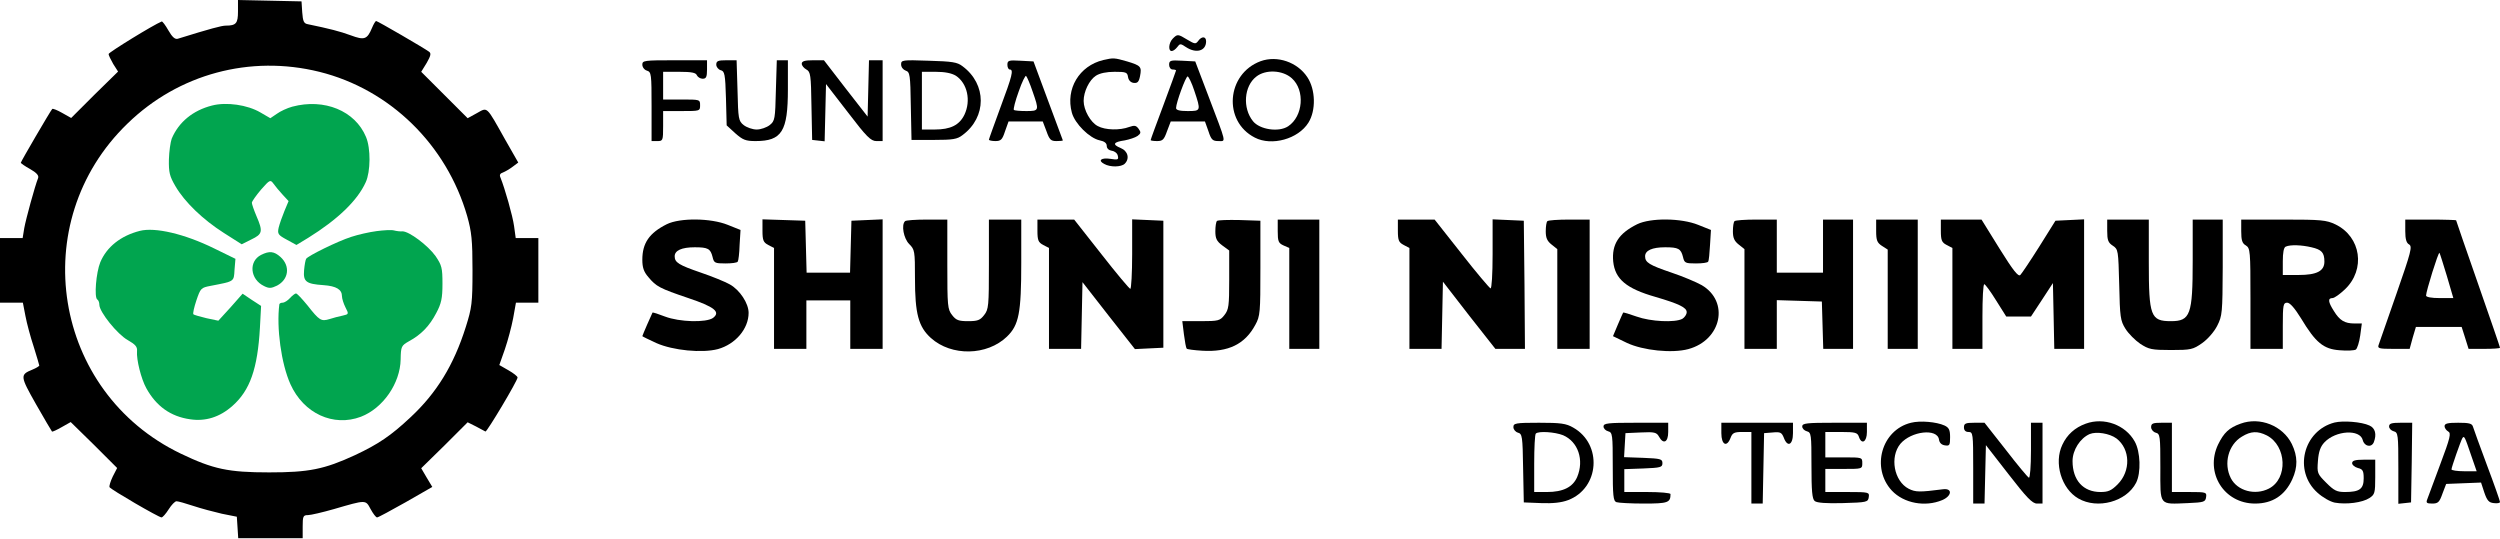 <svg width="1253" height="270" viewBox="0 0 1253 270" fill="none" xmlns="http://www.w3.org/2000/svg">
<path d="M119.278 5.786C119.278 11.688 118.352 12.845 113.141 12.845C111.056 12.845 105.498 14.349 89.053 19.441C87.664 19.788 86.274 18.515 84.421 15.275C82.916 12.614 81.41 10.646 81.063 10.762C76.778 12.498 54.428 26.268 54.428 27.079C54.428 27.657 55.47 29.856 56.744 32.054L59.176 35.873L47.364 47.445L35.668 59.133L31.151 56.587C28.719 55.199 26.403 54.273 26.172 54.62C25.361 55.43 10.422 81.004 10.422 81.583C10.422 81.814 12.507 83.318 15.055 84.707C18.297 86.559 19.571 87.947 19.108 89.22C17.486 93.27 12.97 109.818 12.159 114.331L11.349 119.307H5.674H0V135.508V151.709H5.674H11.465L12.738 158.305C13.433 162.008 15.286 168.951 16.907 173.811C18.413 178.672 19.687 182.953 19.687 183.185C19.687 183.532 18.181 184.458 16.213 185.268C9.959 187.813 10.075 188.508 18.065 202.626C22.234 209.916 25.824 216.049 26.056 216.281C26.288 216.512 28.488 215.471 30.92 214.082L35.436 211.536L47.132 222.992L58.713 234.564L56.512 238.846C55.354 241.276 54.66 243.59 54.891 244.169C55.702 245.442 79.557 259.328 80.947 259.328C81.526 259.328 83.147 257.477 84.537 255.278C85.927 253.08 87.664 251.228 88.474 251.228C89.285 251.228 92.991 252.269 96.812 253.542C100.634 254.815 107.119 256.551 111.172 257.477L118.699 258.981L119.047 264.304L119.394 269.743H135.607H151.703V263.957C151.703 258.75 151.935 258.171 154.367 258.171C155.756 258.171 161.662 256.783 167.337 255.162C183.665 250.418 183.202 250.418 185.75 255.162C187.024 257.477 188.413 259.328 188.992 259.328C189.571 259.328 195.94 255.857 203.352 251.691L216.669 244.053L213.89 239.425L211.111 234.68L222.807 223.224L234.387 211.652L238.556 213.735C240.757 214.892 242.957 216.049 243.304 216.281C243.999 216.628 259.401 190.822 259.401 189.202C259.401 188.624 257.317 187.003 254.885 185.615L250.253 182.953L253.032 175.084C254.537 170.687 256.39 163.744 257.201 159.462L258.59 151.709H264.265H269.823V135.508V119.307H264.149H258.475L257.664 113.406C256.969 108.198 253.032 94.428 250.832 88.989C250.253 87.716 250.6 86.906 252.105 86.443C253.264 85.98 255.464 84.707 256.969 83.55L259.749 81.467L253.148 69.895C243.536 52.768 244.462 53.694 239.02 56.703L234.387 59.249L222.807 47.677L211.111 35.989L213.89 31.476C215.859 28.004 216.206 26.731 215.048 25.921C212.732 24.186 189.224 10.531 188.529 10.531C188.182 10.531 187.255 12.035 186.445 14.002C184.013 19.788 182.623 20.251 175.791 17.705C170.464 15.738 165.021 14.349 154.367 12.151C152.282 11.804 151.819 10.762 151.472 6.133L151.124 0.694L135.259 0.347L119.278 0V5.786ZM160.041 35.989C195.477 44.784 223.849 72.556 234.156 108.314C236.356 116.183 236.819 120.349 236.819 135.508C236.819 152.056 236.472 154.255 233.461 163.859C227.439 182.953 218.87 196.955 205.668 209.222C195.94 218.364 189.571 222.645 177.991 228.084C162.473 235.259 154.714 236.763 134.912 236.763C114.414 236.763 106.887 235.143 90.675 227.39C26.403 196.608 12.623 111.438 63.924 61.91C89.516 37.031 125.416 27.426 160.041 35.989Z" fill="black"/>
<path d="M106.308 52.883C96.697 55.313 89.517 61.215 86.043 69.547C85.464 71.167 84.769 75.796 84.653 79.962C84.537 86.442 85.001 88.294 87.896 93.269C92.528 101.254 101.676 110.049 112.214 116.761L121.131 122.431L125.995 120.001C131.554 117.339 131.901 116.066 128.543 108.313C127.269 105.304 126.227 102.296 126.227 101.601C126.343 100.791 128.427 97.898 130.859 95.005C135.259 90.029 135.491 89.914 137.112 92.112C138.039 93.385 140.007 95.815 141.744 97.667L144.64 100.791L142.555 105.767C141.397 108.545 140.123 112.248 139.66 114.099C138.965 117.224 139.428 117.802 143.713 120.117L148.577 122.778L154.483 119.191C169.19 110.049 179.149 100.56 183.318 91.302C185.75 85.979 185.866 74.291 183.434 68.621C177.991 55.545 162.589 49.18 146.492 53.462C143.945 54.156 140.471 55.776 138.734 57.049L135.491 59.248L130.511 56.355C124.026 52.536 113.488 51.032 106.308 52.883Z" fill="#01A54F"/>
<path d="M70.061 115.72C60.565 118.15 53.501 123.705 50.259 131.458C48.174 136.55 47.132 149.047 48.753 150.089C49.332 150.436 49.795 151.593 49.795 152.751C49.795 156.338 58.828 167.563 64.039 170.456C67.861 172.654 68.903 173.812 68.672 176.01C68.324 180.292 70.756 189.897 73.304 194.525C78.283 203.552 85.463 208.759 95.306 210.148C102.95 211.305 110.129 209.106 116.499 203.436C125.3 195.683 129.121 184.805 130.279 164.207L130.858 153.329L126.226 150.32L121.594 147.196L115.572 154.023L109.435 160.735L103.413 159.462C100.17 158.652 97.159 157.842 96.928 157.495C96.58 157.148 97.275 154.023 98.433 150.552C100.518 144.419 100.749 144.187 105.613 143.261C117.541 140.947 117.194 141.294 117.541 135.277L118.004 129.722L107.35 124.515C92.527 117.225 77.704 113.753 70.061 115.72Z" fill="#01A54F"/>
<path d="M188.761 115.834C185.171 116.297 179.497 117.57 176.023 118.727C169.19 120.926 154.367 128.216 153.441 129.721C153.094 130.299 152.63 132.845 152.399 135.507C151.935 141.177 153.441 142.334 162.126 142.913C168.611 143.376 171.391 145.111 171.391 148.467C171.391 149.624 172.201 152.17 173.128 154.022C174.865 157.378 174.865 157.493 171.738 158.188C169.885 158.535 166.99 159.345 165.137 159.924C160.968 161.196 160.042 160.618 154.136 153.096C151.472 149.856 148.925 147.079 148.346 147.079C147.882 147.079 146.493 148.12 145.335 149.393C144.177 150.666 142.555 151.707 141.629 151.707C140.818 151.707 140.123 152.055 140.008 152.517C138.502 164.205 140.934 182.257 145.566 192.557C152.167 207.253 167.106 214.08 180.887 208.873C192.004 204.591 200.573 192.094 200.805 180.175C200.921 173.578 201.152 173.231 204.974 171.033C210.996 167.792 215.28 163.395 218.639 156.915C221.186 152.17 221.765 149.509 221.765 142.218C221.765 134.234 221.418 132.961 218.291 128.332C214.47 123.009 205.09 115.95 201.731 115.95C200.689 116.066 198.72 115.834 197.446 115.487C196.173 115.14 192.235 115.371 188.761 115.834Z" fill="#01A54F"/>
<path d="M130.858 127.756C124.489 130.996 125.3 140.022 132.364 143.378C134.912 144.651 135.954 144.535 138.849 143.147C144.755 140.022 145.566 133.31 140.586 128.797C137.344 125.904 135.027 125.673 130.858 127.756Z" fill="#01A54F"/>
<path d="M587.822 19.325C585.737 21.408 585.39 25.574 587.242 25.574C588.053 25.574 589.211 24.648 590.022 23.607C591.411 21.755 591.643 21.755 594.422 23.607C599.518 26.963 604.497 25.574 604.497 20.714C604.497 18.168 602.297 18.052 600.56 20.482C599.286 22.218 598.823 22.102 595.117 19.904C590.369 17.011 590.138 17.011 587.822 19.325Z" fill="black"/>
<path d="M552.964 30.087C540.921 32.98 533.973 44.552 537.215 56.471C538.721 62.025 546.132 69.316 551.227 70.357C553.543 70.82 554.701 71.746 554.701 73.134C554.701 74.407 555.744 75.333 557.249 75.564C558.755 75.796 560.028 76.838 560.26 78.11C560.723 80.078 560.26 80.193 556.554 79.615C551.922 78.92 550.069 80.425 553.428 82.161C556.439 83.896 561.997 83.781 563.734 82.045C566.282 79.499 565.355 75.68 561.65 74.176C557.365 72.44 557.944 71.167 563.734 70.357C566.05 69.894 568.945 68.969 570.103 68.159C571.84 66.885 571.956 66.307 570.682 64.571C569.409 62.835 568.598 62.72 565.934 63.645C561.302 65.381 554.007 65.266 550.185 63.182C546.595 61.331 543.121 55.198 543.121 50.569C543.121 45.94 545.9 40.154 549.259 37.956C551.227 36.683 554.586 35.988 558.639 35.988C564.313 35.988 565.008 36.22 565.355 38.534C565.587 40.154 566.629 41.312 568.135 41.543C570.103 41.774 570.798 41.08 571.377 38.187C572.304 33.443 571.84 32.864 564.892 30.781C558.407 28.929 558.06 28.929 552.964 30.087Z" fill="black"/>
<path d="M631.827 30.666C614.688 37.03 612.836 60.753 628.932 68.969C637.386 73.366 650.703 69.663 655.799 61.447C659.62 55.314 659.389 44.899 655.22 38.65C650.24 31.128 640.165 27.657 631.827 30.666ZM647.461 39.229C654.178 45.246 653.135 58.323 645.608 63.298C640.86 66.423 631.364 64.919 628.006 60.753C622.679 54.157 623.49 43.163 629.627 38.419C634.259 34.716 642.829 35.063 647.461 39.229Z" fill="black"/>
<path d="M321.935 32.401C321.935 33.674 322.978 35.062 324.251 35.409C326.452 36.104 326.567 37.145 326.567 53.462V70.704H329.463C332.242 70.704 332.358 70.472 332.358 63.182V55.66H341.622C350.771 55.66 350.886 55.66 350.886 52.767C350.886 49.874 350.771 49.874 341.622 49.874H332.358V42.931V35.988H340.464C346.717 35.988 348.802 36.451 349.265 37.724C349.728 38.65 351.002 39.46 352.16 39.46C353.897 39.46 354.36 38.65 354.36 34.831V30.202H338.148C322.862 30.202 321.935 30.318 321.935 32.401Z" fill="black"/>
<path d="M358.993 32.401C358.993 33.558 360.035 34.831 361.193 35.178C363.162 35.641 363.509 37.029 363.856 49.296L364.204 62.835L368.489 66.769C372.31 70.125 373.7 70.704 378.679 70.704C391.881 70.704 394.892 65.844 394.892 44.783V30.202H392.113H389.333L388.87 45.361C388.523 59.595 388.407 60.636 385.743 62.719C384.238 63.877 381.343 64.918 379.258 64.918C377.174 64.918 374.279 63.877 372.773 62.719C370.11 60.636 369.994 59.595 369.647 45.361L369.183 30.202H364.088C359.919 30.202 358.993 30.549 358.993 32.401Z" fill="black"/>
<path d="M401.84 31.939C401.84 32.865 402.882 34.138 404.156 34.832C406.241 35.99 406.472 37.494 406.704 53.116L407.051 70.127L410.178 70.474L413.305 70.821L413.652 56.472L414 42.123L425.001 56.356C434.265 68.507 436.466 70.706 439.245 70.706H442.372V50.455V30.204H438.898H435.539L435.192 44.321L434.844 58.439L423.843 44.321L412.957 30.204H407.399C403.346 30.204 401.84 30.666 401.84 31.939Z" fill="black"/>
<path d="M451.636 32.286C451.636 33.674 452.678 34.947 453.952 35.41C456.037 36.105 456.268 37.377 456.5 53.115L456.847 70.126H468.08C477.576 70.126 479.776 69.779 482.44 67.696C494.599 58.67 494.599 42.238 482.44 33.212C479.776 31.129 477.229 30.781 465.417 30.434C452.215 29.971 451.636 30.087 451.636 32.286ZM479.082 37.956C484.872 41.775 486.725 50.454 483.366 57.513C480.819 62.72 476.418 64.919 468.428 64.919H462.058V50.454V35.989H469.007C473.639 35.989 476.997 36.683 479.082 37.956Z" fill="black"/>
<path d="M504.906 32.516C504.906 33.789 505.485 34.831 506.064 34.831C508.149 34.831 507.338 37.955 501.432 53.809C498.305 62.372 495.642 69.662 495.642 70.01C495.642 70.357 497.147 70.704 498.884 70.704C501.664 70.704 502.358 70.01 503.748 65.728L505.485 60.868H514.055H522.624L524.477 65.728C525.983 70.01 526.677 70.704 529.457 70.704C531.194 70.704 532.699 70.588 532.699 70.357C532.699 70.241 529.341 61.215 525.288 50.453L517.992 30.781L511.391 30.433C505.485 30.086 504.906 30.318 504.906 32.516ZM517.529 45.824C520.887 55.429 520.887 55.66 514.402 55.66C511.275 55.66 508.496 55.429 508.149 55.082C507.801 54.735 508.844 50.569 510.581 45.824C512.202 41.08 513.939 37.608 514.286 38.071C514.75 38.534 516.255 42.005 517.529 45.824Z" fill="black"/>
<path d="M585.968 32.517C585.968 33.789 586.779 34.831 587.705 34.831C588.632 34.831 589.443 35.062 589.443 35.294C589.443 35.525 586.547 43.394 583.073 52.768C579.599 62.025 576.704 69.894 576.704 70.241C576.704 70.473 578.21 70.704 579.947 70.704C582.726 70.704 583.421 70.01 584.926 65.728L586.779 60.868H595.349H603.918L605.655 65.728C607.045 70.01 607.74 70.704 610.635 70.704C614.572 70.704 614.919 72.556 605.655 48.139L599.054 30.781L592.569 30.434C586.547 30.087 585.968 30.318 585.968 32.517ZM598.591 45.477C601.949 55.545 601.949 55.661 595.233 55.661C591.295 55.661 589.443 55.198 589.443 54.156C589.443 51.495 594.306 38.303 595.233 38.303C595.696 38.303 597.317 41.543 598.591 45.477Z" fill="black"/>
<path d="M334.211 112.364C325.409 116.762 321.935 121.853 321.935 130.185C321.935 134.004 322.63 136.202 324.946 138.864C328.884 143.609 330.621 144.534 344.98 149.395C358.066 153.792 361.309 156.338 357.371 159.346C353.897 161.777 340.58 161.429 333.284 158.652C330.042 157.379 327.146 156.453 327.031 156.685C326.799 157.032 321.935 168.141 321.935 168.488C321.935 168.604 325.178 170.224 328.999 171.96C337.337 175.663 351.929 177.052 359.803 174.969C368.604 172.539 375.205 164.785 375.205 156.801C375.205 152.056 370.805 145.344 365.825 142.567C363.393 141.178 356.792 138.517 351.35 136.665C340.232 132.847 338.148 131.574 338.148 128.449C338.148 125.556 341.622 123.936 348.223 123.936C354.824 123.936 356.098 124.63 357.14 128.796C357.835 131.805 358.298 132.037 363.625 132.037C366.751 132.037 369.531 131.689 369.762 131.111C370.11 130.648 370.573 126.945 370.689 122.779L371.152 115.257L364.783 112.711C356.213 109.24 340.811 109.124 334.211 112.364Z" fill="black"/>
<path d="M382.153 115.604C382.153 120.464 382.617 121.505 385.048 122.778L387.944 124.283V149.625V174.852H396.05H404.156V162.702V150.551H415.157H426.159V162.702V174.852H434.265H442.371V142.451V109.933L434.613 110.28L426.738 110.628L426.39 123.588L426.043 136.665H415.157H404.272L403.924 123.588L403.577 110.628L392.923 110.28L382.153 109.933V115.604Z" fill="black"/>
<path d="M453.605 110.86C451.636 112.711 452.91 119.539 455.689 122.316C458.468 125.093 458.584 125.787 458.584 139.442C458.584 157.263 460.321 163.744 466.575 169.414C476.881 178.671 494.715 178.324 504.674 168.72C510.696 162.934 511.854 156.8 511.854 131.805V110.05H503.748H495.641V132.499C495.641 153.329 495.526 155.065 493.21 157.958C491.241 160.503 489.967 160.966 485.219 160.966C480.471 160.966 479.197 160.503 477.229 157.958C474.912 155.065 474.797 153.329 474.797 132.499V110.05H464.606C458.931 110.05 453.952 110.397 453.605 110.86Z" fill="black"/>
<path d="M519.961 115.605C519.961 120.465 520.424 121.507 522.856 122.78L525.751 124.284V149.627V174.854H533.857H541.848L542.195 158.19L542.542 141.411L555.628 158.19L568.83 174.969L575.894 174.622L583.074 174.275V142.452V110.629L575.315 110.282L567.44 109.935V127.409C567.44 136.898 566.977 144.767 566.514 144.767C566.051 144.767 559.45 136.898 552.038 127.409L538.374 110.051H529.225H519.961V115.605Z" fill="black"/>
<path d="M609.94 110.743C609.477 111.206 609.13 113.521 609.13 115.951C609.13 119.538 609.825 120.927 612.604 123.01L616.078 125.555V140.252C616.078 153.328 615.846 155.18 613.646 157.957C611.446 160.734 610.635 160.966 601.95 160.966H592.57L593.38 167.562C593.844 171.149 594.423 174.389 594.77 174.736C595.002 175.084 598.592 175.546 602.529 175.778C615.615 176.588 623.953 172.538 629.164 162.817C631.596 158.42 631.711 156.568 631.711 134.35V110.628L621.289 110.28C615.499 110.165 610.404 110.28 609.94 110.743Z" fill="black"/>
<path d="M640.396 115.835C640.396 120.927 640.743 121.852 643.291 123.01L646.186 124.283V149.625V174.852H653.713H661.241V142.451V110.049H650.818H640.396V115.835Z" fill="black"/>
<path d="M700.615 115.604C700.615 120.464 701.078 121.505 703.51 122.778L706.405 124.283V149.625V174.852H714.511H722.502L722.849 158.073L723.197 141.178L736.282 158.073L749.484 174.852H756.896H764.307L764.075 142.682L763.728 110.628L755.969 110.28L748.094 109.933V127.407C748.094 137.475 747.631 144.765 747.052 144.534C746.473 144.302 739.872 136.549 732.461 127.06L719.028 110.049H709.763H700.615V115.604Z" fill="black"/>
<path d="M775.54 110.859C775.077 111.206 774.729 113.521 774.729 115.951C774.729 119.191 775.424 120.811 777.625 122.547L780.52 124.861V149.857V174.852H788.626H796.732V142.451V110.049H786.542C780.867 110.049 775.888 110.396 775.54 110.859Z" fill="black"/>
<path d="M820.587 112.364C811.207 116.993 807.733 122.547 808.544 131.111C809.47 139.905 815.144 144.65 829.736 148.816C841.548 152.287 845.369 154.139 845.369 156.453C845.369 157.611 844.327 159.115 843.169 159.809C839.463 161.776 827.304 161.198 820.24 158.652C816.65 157.379 813.639 156.453 813.523 156.685C813.407 156.801 812.249 159.462 810.86 162.702L808.428 168.488L815.376 171.844C823.482 175.663 838.074 177.167 846.18 174.969C862.856 170.455 866.909 151.13 852.897 142.914C850.233 141.41 843.401 138.517 837.842 136.665C826.609 132.846 824.525 131.574 824.525 128.449C824.525 125.556 827.999 123.936 834.6 123.936C841.2 123.936 842.474 124.63 843.516 128.796C844.211 131.805 844.675 132.036 850.002 132.036C853.128 132.036 855.908 131.689 856.139 131.111C856.487 130.648 856.834 126.945 857.066 122.779L857.529 115.257L851.16 112.711C842.59 109.24 827.304 109.124 820.587 112.364Z" fill="black"/>
<path d="M869.341 110.859C868.878 111.206 868.53 113.521 868.53 115.951C868.53 119.191 869.225 120.811 871.425 122.547L874.321 124.861V149.857V174.852H882.427H890.533V162.702V150.435L901.882 150.782L913.115 151.13L913.462 162.933L913.81 174.852H921.221H928.748V142.451V110.049H921.221H913.694V123.357V136.665H902.114H890.533V123.357V110.049H880.342C874.668 110.049 869.688 110.396 869.341 110.859Z" fill="black"/>
<path d="M940.33 115.719C940.33 120.464 940.793 121.621 943.225 123.241L946.12 125.093V149.972V174.852H953.647H961.174V142.451V110.049H950.752H940.33V115.719Z" fill="black"/>
<path d="M972.754 115.604C972.754 120.464 973.217 121.505 975.649 122.778L978.544 124.283V149.625V174.852H986.072H993.599V158.651C993.599 149.741 993.946 142.451 994.525 142.451C994.988 142.451 997.652 146.038 1000.43 150.551L1005.53 158.651H1011.78H1017.92L1023.48 150.204L1028.92 141.872L1029.27 158.304L1029.61 174.852H1037.03H1044.55V142.451V109.933L1037.37 110.28L1030.19 110.628L1022.09 123.588C1017.57 130.763 1013.29 137.127 1012.59 137.822C1011.55 138.863 1008.88 135.392 1002.17 124.63L993.136 110.049H982.945H972.754V115.604Z" fill="black"/>
<path d="M1056.13 115.72C1056.13 120.349 1056.6 121.622 1058.91 123.126C1061.69 124.978 1061.69 125.441 1062.15 142.683C1062.5 158.884 1062.73 160.735 1065.28 164.785C1066.79 167.216 1070.15 170.571 1072.69 172.307C1076.98 175.085 1078.37 175.432 1088.09 175.432C1098.05 175.432 1099.1 175.2 1103.73 171.96C1106.51 169.993 1109.75 166.29 1111.26 163.281C1113.8 158.305 1113.92 156.801 1114.03 134.004V110.05H1106.51H1098.98V130.764C1098.98 157.727 1097.82 160.967 1088.09 160.967C1077.9 160.967 1076.98 158.537 1076.98 131.458V110.05H1066.56H1056.13V115.72Z" fill="black"/>
<path d="M1123.3 115.837C1123.3 120.35 1123.76 121.97 1125.62 123.012C1127.82 124.4 1127.93 125.789 1127.93 149.627V174.854H1136.04H1144.14V163.282C1144.14 152.752 1144.38 151.71 1146.34 151.71C1147.73 151.71 1150.05 154.372 1153.29 159.579C1160.59 171.73 1164.53 174.97 1172.63 175.548C1176.45 175.895 1180.04 175.664 1180.74 175.201C1181.43 174.738 1182.48 171.498 1182.94 168.142L1183.75 162.125H1180.04C1175.18 162.125 1172.63 160.62 1169.74 155.876C1166.84 151.363 1166.61 149.396 1169.04 149.396C1169.97 149.396 1172.75 147.428 1175.3 144.998C1185.72 135.046 1183.4 118.73 1170.55 112.481C1165.92 110.282 1163.48 110.051 1144.38 110.051H1123.3V115.837ZM1158.5 123.937C1163.6 125.094 1164.99 126.599 1164.99 131.112C1164.99 135.856 1161.17 137.824 1152.02 137.824H1144.14V130.996C1144.14 126.599 1144.61 123.937 1145.65 123.59C1147.97 122.549 1153.64 122.78 1158.5 123.937Z" fill="black"/>
<path d="M1205.52 115.835C1205.52 119.885 1206.1 121.852 1207.49 122.547C1209.11 123.588 1208.42 126.25 1201.12 147.195C1196.6 160.156 1192.55 171.728 1192.2 172.769C1191.51 174.621 1192.2 174.852 1199.5 174.852H1207.72L1209.23 169.298L1210.85 163.859H1222.31H1233.78L1235.51 169.298L1237.25 174.852H1245.12C1249.41 174.852 1253 174.621 1253 174.274C1253 173.926 1248.02 159.461 1242 142.219C1235.98 124.977 1231 110.628 1231 110.396C1231 110.28 1225.32 110.049 1218.26 110.049H1205.52V115.835ZM1226.36 138.285L1229.61 149.394H1222.77C1218.72 149.394 1215.94 148.931 1215.94 148.121C1215.94 146.038 1222.08 126.25 1222.66 126.713C1222.89 127.06 1224.51 132.152 1226.36 138.285Z" fill="black"/>
<path d="M957.815 211.882C942.993 215.47 937.666 234.563 948.204 245.904C954.226 252.268 964.88 254.236 973.449 250.648C978.313 248.565 978.66 244.631 973.912 245.21C962.1 246.714 960.132 246.714 956.657 244.978C949.246 241.159 947.046 229.009 952.489 222.413C957.931 216.048 971.017 214.544 971.828 220.33C972.059 221.95 973.102 222.991 974.839 223.223C977.155 223.57 977.386 223.107 977.386 219.057C977.386 215.47 976.807 214.312 974.607 213.271C970.554 211.419 962.332 210.725 957.815 211.882Z" fill="black"/>
<path d="M1045.36 212.346C1039.92 214.313 1035.98 217.9 1033.67 222.876C1029.27 232.018 1033.2 244.979 1041.66 249.839C1051.27 255.393 1065.75 251.459 1070.61 241.97C1073.16 236.994 1072.81 226.348 1069.91 221.256C1065.28 212.924 1054.51 208.99 1045.36 212.346ZM1060.77 219.752C1067.71 225.075 1068.06 236.068 1061.34 242.78C1058.22 245.904 1056.6 246.599 1052.77 246.599C1044.09 246.599 1038.76 240.697 1038.76 231.092C1038.76 225.538 1042.58 219.636 1047.33 217.553C1050.69 216.164 1057.29 217.206 1060.77 219.752Z" fill="black"/>
<path d="M1122.95 212.346C1117.16 214.428 1114.61 216.859 1111.72 222.76C1105 236.878 1114.61 252.385 1130.25 252.385C1138.93 252.385 1145.19 248.334 1148.89 240.234C1151.67 234.101 1151.67 228.778 1148.66 222.529C1144.14 213.387 1132.68 208.758 1122.95 212.346ZM1136.15 218.247C1146.11 223.455 1146.81 239.887 1137.2 244.863C1130.25 248.45 1121.33 246.02 1118.09 239.655C1114.38 232.365 1116.81 222.876 1123.65 218.826C1128.16 216.049 1131.52 215.933 1136.15 218.247Z" fill="black"/>
<path d="M1170.08 211.766C1154.34 215.816 1149.36 236.067 1161.52 246.945C1164.06 249.259 1167.88 251.458 1170.2 251.921C1175.99 252.962 1184.1 251.921 1187.57 249.606C1190.23 247.871 1190.47 247.061 1190.47 239.076V230.397H1184.68C1180.39 230.397 1178.89 230.86 1178.89 232.133C1178.89 233.058 1180.16 234.1 1181.78 234.563C1184.21 235.141 1184.68 235.951 1184.68 239.77C1184.68 245.093 1182.59 246.598 1175.3 246.598C1171.24 246.598 1169.85 245.903 1165.92 241.969C1161.4 237.456 1161.28 237.109 1161.75 230.976C1162.09 226.347 1163.02 223.801 1164.99 221.718C1170.66 215.701 1182.82 215.006 1184.21 220.561C1185.02 223.801 1188.61 224.495 1189.77 221.602C1191.28 217.668 1190.47 214.543 1187.57 213.27C1183.63 211.419 1174.37 210.725 1170.08 211.766Z" fill="black"/>
<path d="M758.516 214.082C758.516 215.239 759.559 216.512 760.832 216.859C762.917 217.438 763.149 218.595 763.38 234.564L763.728 251.807L772.413 252.154C778.319 252.385 782.604 251.922 785.962 250.65C801.711 244.632 803.217 222.645 788.51 214.314C784.92 212.231 782.256 211.883 771.371 211.883C759.559 211.883 758.516 212.115 758.516 214.082ZM783.414 218.132C790.941 221.372 794.068 230.514 790.478 239.078C788.278 244.169 783.414 246.599 775.308 246.599H768.939V232.366C768.939 224.497 769.286 217.669 769.749 217.322C771.023 215.934 779.361 216.512 783.414 218.132Z" fill="black"/>
<path d="M803.68 213.734C803.68 214.776 804.723 215.817 805.996 216.164C808.197 216.743 808.313 217.784 808.313 233.869C808.313 248.45 808.544 251.112 810.165 251.69C811.208 252.037 817.345 252.385 823.946 252.385C835.99 252.385 837.264 251.922 837.264 247.64C837.264 247.061 832.052 246.599 825.683 246.599H814.103V240.813V235.142L823.714 234.795C832.284 234.448 833.21 234.217 833.21 232.134C833.21 230.051 832.284 229.819 823.599 229.472L813.987 229.125L814.334 223.107L814.682 217.09L822.441 216.743C829.273 216.396 830.315 216.743 831.473 218.826C833.674 222.876 836.105 221.719 836.105 216.511V211.883H819.893C805.881 211.883 803.68 212.114 803.68 213.734Z" fill="black"/>
<path d="M862.74 217.09C862.74 222.992 865.519 224.38 867.372 219.404C868.299 216.974 869.225 216.511 873.163 216.511H877.795V234.448V252.385H880.69H883.469L883.817 234.679L884.164 217.09L888.564 216.743C892.27 216.396 892.965 216.743 894.007 219.289C895.86 224.38 898.639 223.107 898.639 217.09V211.883H880.69H862.74V217.09Z" fill="black"/>
<path d="M903.272 213.733C903.272 214.774 904.314 215.816 905.588 216.163C907.789 216.742 907.904 217.783 907.904 233.29C907.904 246.019 908.252 250.069 909.526 251.111C910.568 252.036 915.432 252.383 923.654 252.152C935.697 251.805 936.276 251.689 936.624 249.143C936.971 246.713 936.74 246.597 925.97 246.597H914.853V240.811V235.025H924.117C933.265 235.025 933.381 235.025 933.381 232.132C933.381 229.239 933.265 229.239 924.117 229.239H914.853V222.875V216.51H922.843C929.907 216.51 930.949 216.857 931.644 218.825C933.034 223.106 935.697 221.486 935.697 216.51V211.881H919.485C905.472 211.881 903.272 212.113 903.272 213.733Z" fill="black"/>
<path d="M984.334 214.197C984.334 215.701 985.145 216.511 986.65 216.511C988.851 216.511 988.967 217.321 988.967 234.448V252.385H991.862H994.641L994.988 237.688L995.336 223.107L1006.68 237.688C1015.72 249.376 1018.61 252.385 1020.93 252.385H1023.71V232.134V211.883H1020.81H1017.92V225.885C1017.92 233.638 1017.45 239.655 1016.88 239.424C1016.3 239.193 1011.09 232.944 1005.29 225.422L994.641 211.883H989.546C985.145 211.883 984.334 212.23 984.334 214.197Z" fill="black"/>
<path d="M1078.14 214.081C1078.14 215.239 1079.18 216.512 1080.45 216.859C1082.65 217.437 1082.77 218.479 1082.77 234.332C1082.77 253.889 1081.84 252.732 1096.66 252.153C1104.66 251.806 1105.35 251.575 1105.7 249.145C1106.04 246.714 1105.7 246.599 1097.36 246.599H1088.56V229.241V211.883H1083.35C1079.06 211.883 1078.14 212.23 1078.14 214.081Z" fill="black"/>
<path d="M1197.41 213.734C1197.41 214.775 1198.46 215.817 1199.73 216.164C1201.93 216.743 1202.05 217.784 1202.05 234.679V252.5L1205.29 252.153L1208.42 251.806L1208.76 231.786L1209 211.882H1203.2C1198.69 211.882 1197.41 212.23 1197.41 213.734Z" fill="black"/>
<path d="M1225.21 213.618C1225.21 214.428 1226.02 215.701 1227.06 216.28C1228.57 217.09 1228.1 219.289 1223.01 232.828C1219.88 241.391 1216.87 249.26 1216.52 250.302C1215.83 252.037 1216.29 252.385 1219.07 252.385C1221.96 252.385 1222.66 251.69 1224.16 247.409L1226.02 242.548L1234.7 242.201L1243.5 241.854L1245.13 246.83C1246.52 250.88 1247.44 251.922 1249.87 252.153C1251.61 252.385 1253 252.153 1253 251.575C1253 251.112 1250.11 242.78 1246.52 233.291C1242.93 223.686 1239.8 215.007 1239.45 213.85C1238.99 212.23 1237.48 211.883 1232.04 211.883C1226.83 211.883 1225.21 212.23 1225.21 213.618ZM1238.41 227.852L1241.3 236.184H1234.93C1231.46 236.184 1228.68 235.721 1228.68 235.258C1228.68 234.217 1233.31 221.024 1234.12 219.636C1235.05 218.131 1235.4 218.942 1238.41 227.852Z" fill="black"/>
</svg>
